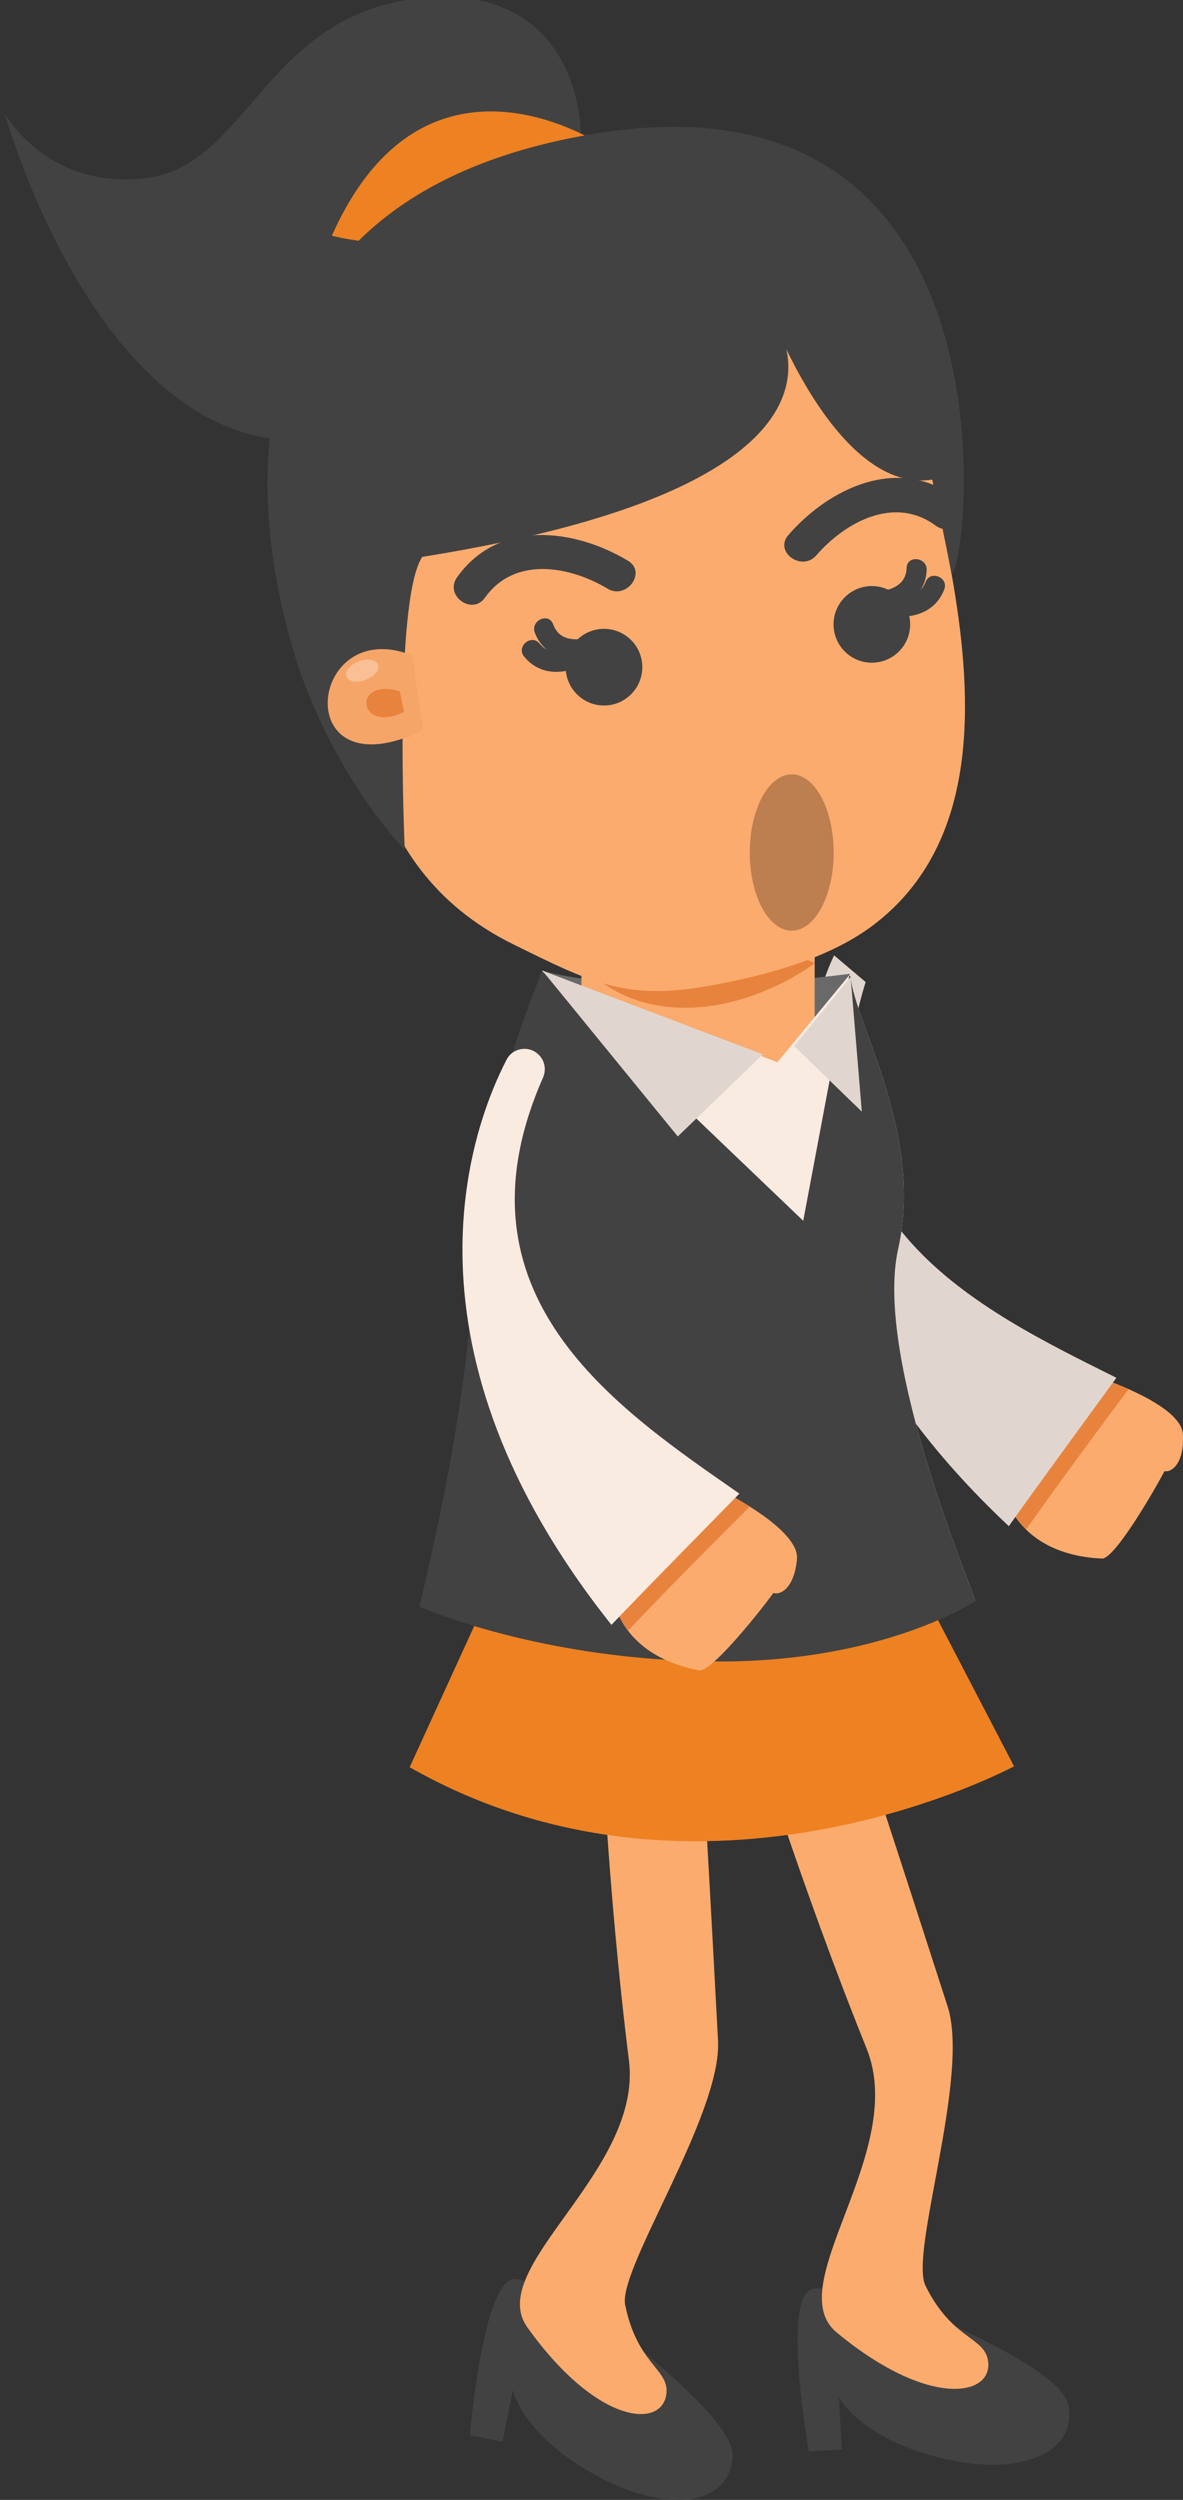 <?xml version="1.0" encoding="utf-8"?>
<!-- Generator: Adobe Illustrator 16.0.0, SVG Export Plug-In . SVG Version: 6.00 Build 0)  -->
<!DOCTYPE svg PUBLIC "-//W3C//DTD SVG 1.1//EN" "http://www.w3.org/Graphics/SVG/1.1/DTD/svg11.dtd">
<svg version="1.1" id="Layer_1" xmlns="http://www.w3.org/2000/svg" xmlns:xlink="http://www.w3.org/1999/xlink" x="0px" y="0px"
	 width="105.984px" height="223.829px" viewBox="0 0 105.984 223.829" enable-background="new 0 0 105.984 223.829"
	 xml:space="preserve">
<rect x="0" y="0" width="105.984" height="223.829" fill="#333333" stroke="none"/>
<g>
	<g>
		<path fill="#FAAB6D" d="M98.938,123.515c0,0,6.864,2.304,7.03,4.866s-0.962,3.479-1.641,3.338
			c-0.796,1.521-4.455,7.893-5.606,7.828c-1.149-0.065-5.88-0.282-8.148-4.377L98.938,123.515z"/>
		<path fill="#E8833E" d="M91.929,136.945c-0.503-0.492-0.968-1.073-1.356-1.775l8.365-11.655c0,0,0.961,0.322,2.171,0.86
			C99.023,127.16,94.98,132.607,91.929,136.945z"/>
		<path fill="#E1D6CF" d="M74.729,85.541c0,0-12.705,24.536,15.652,51.105c1.57-2.26,9.638-13.285,9.638-13.285
			c-12.235-6.099-29.073-14.055-22.468-35.435L74.729,85.541z"/>
	</g>
	<g>
		<path fill="#424242" d="M78.988,204.891c3.333,2.331,16.043,6.838,16.729,10.506c0.783,4.191-4.271,6.478-11.562,4.643
			c-7.291-1.834-9.011-5.451-9.011-5.451l0.289,4.723l-2.97,0.182c0,0-2.56-14.34,0.464-14.572S78.988,204.891,78.988,204.891z"/>
		<path fill="#FAAB6D" d="M75.617,151.518c0.788,1.857,5.278,15.736,9.276,28.117c2.038,6.311-3.443,22.059-1.976,25.025
			c2.354,4.757,5.165,4.559,5.577,6.586c0.662,3.25-5.098,4.569-13.536-2.404c-5.105-4.22,6.428-16.138,2.675-25.438
			c-5.906-14.637-10.337-29.065-10.337-29.065L75.617,151.518z"/>
	</g>
	<g>
		<path fill="#424242" d="M52.15,205.595c2.626,3.107,13.758,10.718,13.48,14.44c-0.316,4.252-5.788,5.168-12.365,1.527
			c-6.578-3.641-7.313-7.578-7.313-7.578l-0.931,4.639l-2.917-0.584c0,0,1.198-14.518,4.181-13.968
			C49.267,204.621,52.15,205.595,52.15,205.595z"/>
		<path fill="#FAAB6D" d="M62.562,153.139c0.286,1.998,1.072,16.563,1.766,29.555c0.354,6.623-8.978,20.441-8.318,23.685
			c1.058,5.202,3.825,5.729,3.705,7.795c-0.193,3.312-6.099,3.112-12.47-5.791c-3.855-5.386,10.347-13.952,9.101-23.904
			c-1.961-15.661-2.548-30.743-2.548-30.743L62.562,153.139z"/>
	</g>
	<path fill="#EE8122" d="M81.403,140l9.445,18.147c0,0-27.842,15.041-54.148,0.082L45.041,140H81.403z"/>
	<path fill="#696969" d="M48.602,86.914c0,0,8.36,2.705,27.59,0.271l-2.929,4.873L53.411,91.91L48.602,86.914z"/>
	<rect x="52.088" y="84.529" fill="#FAAB6D" width="20.898" height="15.002"/>
	<path fill="#E8833E" d="M72.986,86.25c0,0-5.188,3.983-11.6,3.983c-6.412,0-9.299-3.983-9.299-3.983S65.916,82.521,72.986,86.25z"
		/>
	<g>
		<path fill="#424242" d="M51.927,14.551C52.702,8.68,50.085-1.888,36.898-0.068C23.712,1.75,22.086,14.814,13.151,15.941
			S0.413,10.139,0.413,10.139s8.788,31.655,28.402,29.158C48.429,36.801,51.927,14.551,51.927,14.551z"/>
		<path fill="#EE8122" d="M54.239,13.188c0,0-16.052-11.085-24.508,7.922C29.731,21.109,47.325,25.612,54.239,13.188z"/>
		<path fill="#FAAB6D" d="M84.772,73.915c-1.254,3.405-3.31,6.455-6.489,8.88c-4.155,3.168-10.272,4.719-15.337,5.565
			c-7.02,1.173-10.236-0.494-16.966-3.813c-14.36-7.084-13.946-22.133-15.274-33.549c-0.529-4.547-0.469-8.197-0.079-10.529
			c2.813-0.381,5.627-0.762,8.438-1.144c0.477-0.063,0.952-0.128,1.428-0.192c9.384-1.272,9.651-9.258,19.036-10.529
			c0.898-0.121,17.289-2.475,20.659-2.933c0.67,2.06,2.463,13.228,3.34,17.267C85.51,52.072,88.284,64.383,84.772,73.915z"/>
		<g>
			<path fill="#424242" d="M83.826,47.064c-3.686-2.724-8.087-0.332-10.693,2.66c-1.3,1.492-3.816-0.313-2.506-1.816
				c3.715-4.265,9.87-7.152,15.015-3.35C87.245,45.743,85.431,48.25,83.826,47.064L83.826,47.064z"/>
		</g>
		<g>
			<path fill="#424242" d="M40.944,51.693c3.704-5.214,10.454-4.387,15.312-1.49c1.713,1.021-0.115,3.52-1.815,2.506
				c-3.41-2.033-8.336-2.935-10.99,0.801C42.295,55.137,39.789,53.319,40.944,51.693L40.944,51.693z"/>
		</g>
		<path fill="#424242" d="M83.528,42.938c-8.34,1.332-14.274-14.393-14.274-14.393S80.64,43.026,37.825,49.861
			c-2.579,3.972-1.563,26.23-1.563,26.23s-5.8-5.879-9.356-15.888c-4.841-14.345-7.982-42.747,26.655-48.276
			c38.288-6.113,33.236,38.727,31.69,39.465C84.805,49.002,83.528,42.938,83.528,42.938z"/>
		<g>
			<circle fill="#424242" cx="78.109" cy="55.904" r="3.431"/>
			<g>
				<g>
					<path fill="#424242" d="M78.823,54.895c2.223,0.716,4.869,0.273,5.773-2.127c0.409-1.088-1.271-1.74-1.681-0.653
						c-0.549,1.458-2.265,1.479-3.439,1.101C78.375,52.859,77.718,54.539,78.823,54.895L78.823,54.895z"/>
				</g>
				<g>
					<path fill="#424242" d="M78.147,54.799c2.295-0.007,4.778-1.187,4.871-3.763c0.041-1.153-1.751-1.359-1.792-0.199
						c-0.037,1.024-0.605,1.612-1.557,1.929c-0.318,0.105-0.653,0.166-0.986,0.206c-0.158,0.019-0.68,0.037-0.337,0.036
						C77.197,53.012,76.988,54.803,78.147,54.799L78.147,54.799z"/>
				</g>
			</g>
		</g>
		<g>
			<circle fill="#424242" cx="54.112" cy="59.735" r="3.432"/>
			<g>
				<g>
					<path fill="#424242" d="M51.956,57.607c-1,0.727-2.635,1.241-3.612,0.025c-0.726-0.904-2.121,0.237-1.393,1.145
						c1.607,2,4.259,1.596,6.148,0.224C54.038,58.319,52.894,56.927,51.956,57.607L51.956,57.607z"/>
				</g>
				<g>
					<path fill="#424242" d="M52.965,57.06c0.301-0.098-0.115,0.026-0.282,0.062c-0.345,0.07-0.699,0.121-1.051,0.12
						c-1.003-0.005-1.725-0.384-2.079-1.349c-0.4-1.087-2.04-0.338-1.641,0.748c0.889,2.418,3.617,2.767,5.801,2.06
						C54.813,58.344,54.06,56.705,52.965,57.06L52.965,57.06z"/>
				</g>
			</g>
		</g>
		<g>
			<g>
				<path fill="#F6A569" d="M36.93,58.68c-9.427-3.73-11.08,12.525,0.971,6.693L36.93,58.68z"/>
				<path fill="#E8833E" d="M35.817,61.889c-4.335-1.288-3.771,3.885,0.385,1.855L35.817,61.889z"/>
			</g>
			
				<ellipse transform="matrix(-0.938 0.347 -0.347 -0.938 83.724 105.13)" opacity="0.3" fill="#FFFFFF" cx="32.442" cy="60.067" rx="1.512" ry="0.878"/>
		</g>
		<ellipse fill="#BD7E50" cx="70.93" cy="76.33" rx="3.758" ry="7"/>
	</g>
	<path fill="#FAEBE1" d="M76.191,87.186c0.045,3.836,6.647,14.025,4.272,24.649c-2.24,10.021,7.073,31.286,6.899,31.528
		l-48.16,0.507c0.104-0.978,5.455-16.653,4.936-31.542c-0.478-13.701,3.978-24.072,4.463-25.414l21.042,8.199L76.191,87.186z"/>
	<path fill="#424242" d="M42.537,112.328c0.485-12.381,5.437-23.861,6.047-25.373l23.377,22.348l4.135-21.988l0.112,0.15
		c0.332,4.03,6.576,13.991,4.256,24.37c-2.24,10.021,7.073,31.286,6.899,31.528c0,0-8.107,5.398-22.812,5.398
		c-15.95,0-26.951-4.892-26.951-4.892C37.705,142.893,41.963,126.971,42.537,112.328z"/>
	<polygon fill="#E1D6CF" points="68.345,94.406 60.723,101.752 48.602,86.914 	"/>
	<g>
		<path fill="#FAAB6D" d="M65.147,133.725c0,0,6.459,3.273,6.253,5.833c-0.207,2.56-1.455,3.304-2.106,3.066
			c-1.009,1.388-5.551,7.163-6.681,6.933c-1.128-0.23-5.777-1.129-7.43-5.508L65.147,133.725z"/>
		<path fill="#E8833E" d="M56.269,146c-0.426-0.56-0.802-1.201-1.085-1.951l9.964-10.324c0,0,0.904,0.459,2.024,1.166
			C64.705,137.345,59.916,142.15,56.269,146z"/>
		<path fill="#FAEBE1" d="M45.383,94.878c-3.29,6.38-10.318,25.854,9.398,50.604c1.881-2.009,11.459-11.751,11.459-11.751
			c-11.023-7.666-26.181-17.746-17.595-37.24c0.289-0.656,0.186-1.42-0.29-1.957l-0.01-0.011
			C47.506,93.571,45.965,93.75,45.383,94.878z"/>
	</g>
	<polygon fill="#E1D6CF" points="71.144,93.66 77.209,99.531 76.208,87.465 	"/>
</g>
</svg>
